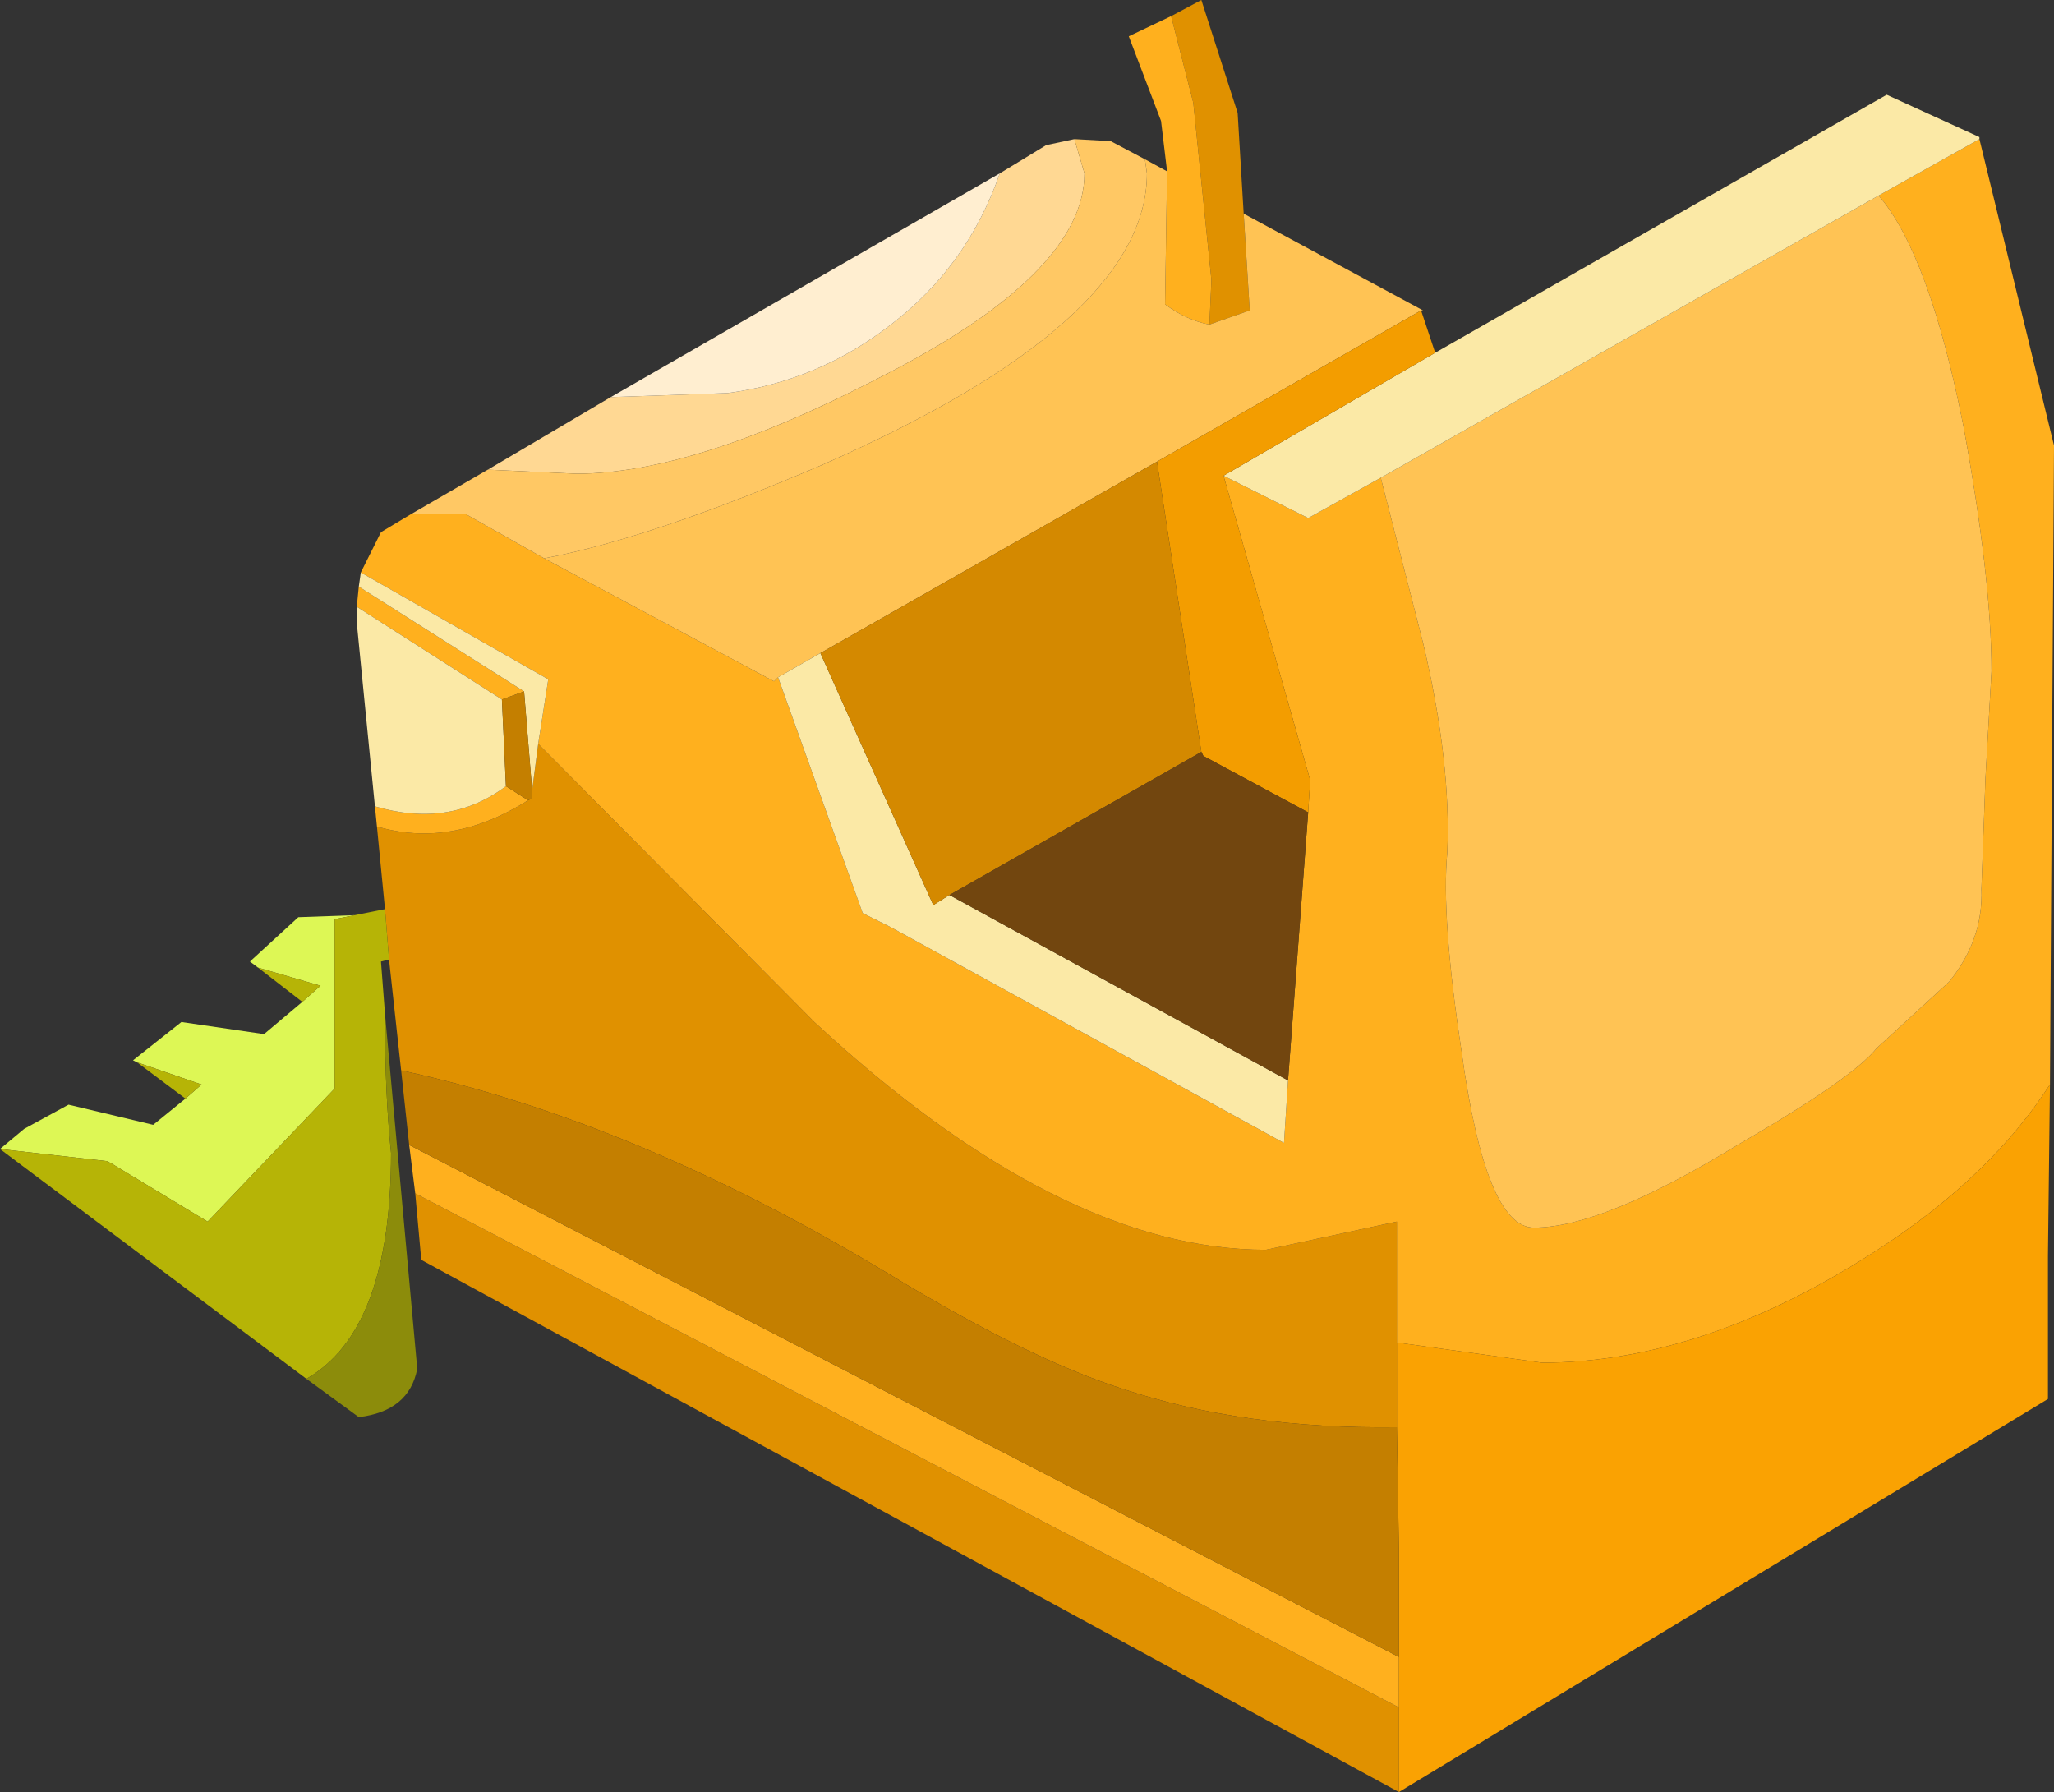 <?xml version="1.0" encoding="UTF-8" standalone="no"?>
<svg xmlns:xlink="http://www.w3.org/1999/xlink" height="44.45px" width="50.95px" xmlns="http://www.w3.org/2000/svg">
  <rect width="100%" height="100%" fill="#333333" stroke="none"/>
  <g transform="matrix(1.0, 0.0, 0.0, 1.0, 0.0, 0.45)">
    <path d="M29.05 -0.05 L29.8 -0.45 30.7 2.35 30.85 4.85 31.0 7.25 30.0 7.6 30.05 6.5 29.6 2.1 29.05 -0.05 M34.7 44.0 L10.45 30.8 10.3 29.15 34.7 41.9 34.7 44.0 M9.95 26.1 L9.65 23.35 9.55 22.1 9.35 20.05 Q11.2 20.6 13.1 19.4 L13.2 19.35 13.2 19.15 13.35 18.0 20.2 24.9 Q26.3 30.55 31.4 30.55 L34.65 29.85 34.65 32.85 34.65 34.95 Q30.85 35.0 27.85 34.0 25.5 33.25 22.05 31.15 15.75 27.35 9.95 26.1" fill="#e09100" fill-rule="evenodd" stroke="none"/>
    <path d="M29.05 -0.05 L29.6 2.1 30.05 6.5 30.0 7.6 Q29.45 7.5 28.9 7.1 L28.95 3.8 28.8 2.55 28.0 0.45 29.05 -0.05 M49.1 3.0 L50.95 10.6 50.85 26.45 Q49.4 28.7 46.65 30.5 42.3 33.35 38.25 33.35 L34.65 32.85 34.65 29.85 31.4 30.55 Q26.3 30.55 20.2 24.9 L13.35 18.0 13.6 16.4 8.95 13.75 9.45 12.75 10.2 12.3 11.55 12.3 13.5 13.4 19.2 16.45 19.3 16.35 21.4 22.2 22.1 22.55 31.85 27.9 31.95 26.35 32.45 19.7 32.5 18.9 30.35 11.35 32.45 12.4 34.25 11.4 35.3 15.5 Q36.0 18.45 35.9 20.7 35.75 22.3 36.25 25.6 36.85 30.0 38.05 30.0 39.75 30.0 43.1 27.95 45.95 26.3 46.55 25.55 L48.35 23.9 Q49.2 22.85 49.15 21.6 L49.25 18.85 49.4 16.2 Q49.4 13.9 48.7 10.1 47.85 5.85 46.6 4.4 L49.1 3.0 M10.3 29.15 L10.15 27.95 34.7 40.65 34.7 41.9 10.3 29.15 M9.35 20.05 L9.3 19.55 Q11.15 20.1 12.55 19.05 L13.1 19.4 Q11.2 20.6 9.35 20.05 M8.85 14.6 L8.9 14.1 13.0 16.7 12.45 16.9 8.85 14.6" fill="#ffb01e" fill-rule="evenodd" stroke="none"/>
    <path d="M30.0 7.6 L31.0 7.25 30.85 4.85 35.3 7.25 35.25 7.25 28.7 11.0 20.35 15.75 19.3 16.35 19.2 16.45 13.5 13.4 Q16.15 12.9 20.35 11.1 28.45 7.55 28.45 3.85 L28.4 3.5 28.95 3.8 28.9 7.1 Q29.45 7.5 30.0 7.6 M46.6 4.4 Q47.85 5.85 48.7 10.1 49.4 13.9 49.4 16.2 L49.25 18.85 49.15 21.6 Q49.2 22.85 48.35 23.9 L46.55 25.55 Q45.95 26.3 43.1 27.95 39.75 30.0 38.05 30.0 36.85 30.0 36.25 25.6 35.75 22.3 35.9 20.7 36.0 18.45 35.3 15.5 L34.25 11.4 46.6 4.4" fill="#ffc354" fill-rule="evenodd" stroke="none"/>
    <path d="M35.6 8.3 L46.8 1.9 49.1 2.95 49.1 3.0 46.6 4.4 34.25 11.4 32.45 12.4 30.35 11.35 35.6 8.3 M9.3 19.55 L8.85 15.0 8.85 14.6 12.45 16.9 12.55 19.05 Q11.15 20.1 9.3 19.55 M8.9 14.1 L8.95 13.75 13.6 16.4 13.35 18.0 13.2 19.15 13.0 16.7 8.9 14.1 M31.95 26.35 L31.85 27.9 22.1 22.55 21.4 22.2 19.3 16.35 20.35 15.75 23.15 22.0 23.55 21.75 31.95 26.35" fill="#fbe9a6" fill-rule="evenodd" stroke="none"/>
    <path d="M50.85 26.45 L50.8 30.7 50.8 34.25 34.7 44.0 34.7 41.9 34.7 40.65 34.7 38.0 34.65 34.95 34.65 32.85 38.25 33.35 Q42.3 33.35 46.65 30.5 49.4 28.7 50.85 26.45" fill="#faa202" fill-rule="evenodd" stroke="none"/>
    <path d="M35.25 7.25 L35.6 8.3 30.35 11.35 32.5 18.9 32.45 19.7 29.85 18.3 29.8 18.2 28.7 11.0 35.25 7.25" fill="#f39d00" fill-rule="evenodd" stroke="none"/>
    <path d="M12.1 11.2 L15.15 9.4 18.05 9.3 Q20.3 9.0 22.1 7.6 24.0 6.15 24.8 3.85 L25.95 3.15 26.65 3.0 26.9 3.85 Q26.9 6.35 21.75 8.95 17.2 11.3 14.3 11.3 L12.1 11.2" fill="#ffd893" fill-rule="evenodd" stroke="none"/>
    <path d="M10.2 12.3 L12.1 11.2 14.3 11.3 Q17.2 11.3 21.75 8.95 26.9 6.35 26.9 3.85 L26.65 3.0 27.55 3.05 28.4 3.5 28.45 3.85 Q28.45 7.55 20.35 11.1 16.15 12.9 13.5 13.4 L11.55 12.3 10.2 12.3" fill="#ffc864" fill-rule="evenodd" stroke="none"/>
    <path d="M15.15 9.4 L24.8 3.85 Q24.0 6.15 22.1 7.6 20.3 9.0 18.05 9.3 L15.15 9.4" fill="#ffeed0" fill-rule="evenodd" stroke="none"/>
    <path d="M23.55 21.75 L23.15 22.0 20.35 15.75 28.7 11.0 29.8 18.2 23.55 21.75" fill="#d48900" fill-rule="evenodd" stroke="none"/>
    <path d="M32.45 19.7 L31.95 26.35 23.55 21.75 29.8 18.2 29.85 18.3 32.45 19.7" fill="#72460f" fill-rule="evenodd" stroke="none"/>
    <path d="M0.0 28.05 L0.6 27.55 1.7 26.95 3.8 27.45 4.6 26.8 5.0 26.45 3.4 25.9 3.3 25.85 4.5 24.9 6.55 25.2 7.5 24.4 7.95 24.0 6.4 23.55 6.2 23.4 7.4 22.3 8.8 22.25 8.3 22.35 8.3 26.55 5.15 29.85 2.75 28.4 2.65 28.35 0.0 28.05" fill="#ddf755" fill-rule="evenodd" stroke="none"/>
    <path d="M9.65 23.35 L9.45 23.4 9.55 24.7 9.55 24.9 Q9.55 26.7 9.7 28.15 9.7 32.55 7.6 33.75 L0.0 28.05 2.65 28.35 2.75 28.4 5.15 29.85 8.3 26.55 8.3 22.35 8.8 22.25 9.55 22.1 9.65 23.35 M4.6 26.8 L3.4 25.9 5.0 26.45 4.6 26.8 M7.5 24.4 L6.4 23.55 7.95 24.0 7.5 24.4" fill="#b6b406" fill-rule="evenodd" stroke="none"/>
    <path d="M10.15 27.95 L9.95 26.1 Q15.75 27.35 22.05 31.15 25.5 33.25 27.85 34.0 30.85 35.0 34.65 34.95 L34.7 38.0 34.7 40.65 10.15 27.95 M12.45 16.9 L13.0 16.7 13.2 19.15 13.2 19.35 13.1 19.4 12.55 19.05 12.45 16.9" fill="#c47f00" fill-rule="evenodd" stroke="none"/>
    <path d="M9.55 24.7 L10.35 33.5 Q10.15 34.55 8.9 34.7 L7.6 33.75 Q9.7 32.55 9.7 28.15 9.55 26.7 9.55 24.9 L9.55 24.7" fill="#8c8c0b" fill-rule="evenodd" stroke="none"/>
  </g>
</svg>
